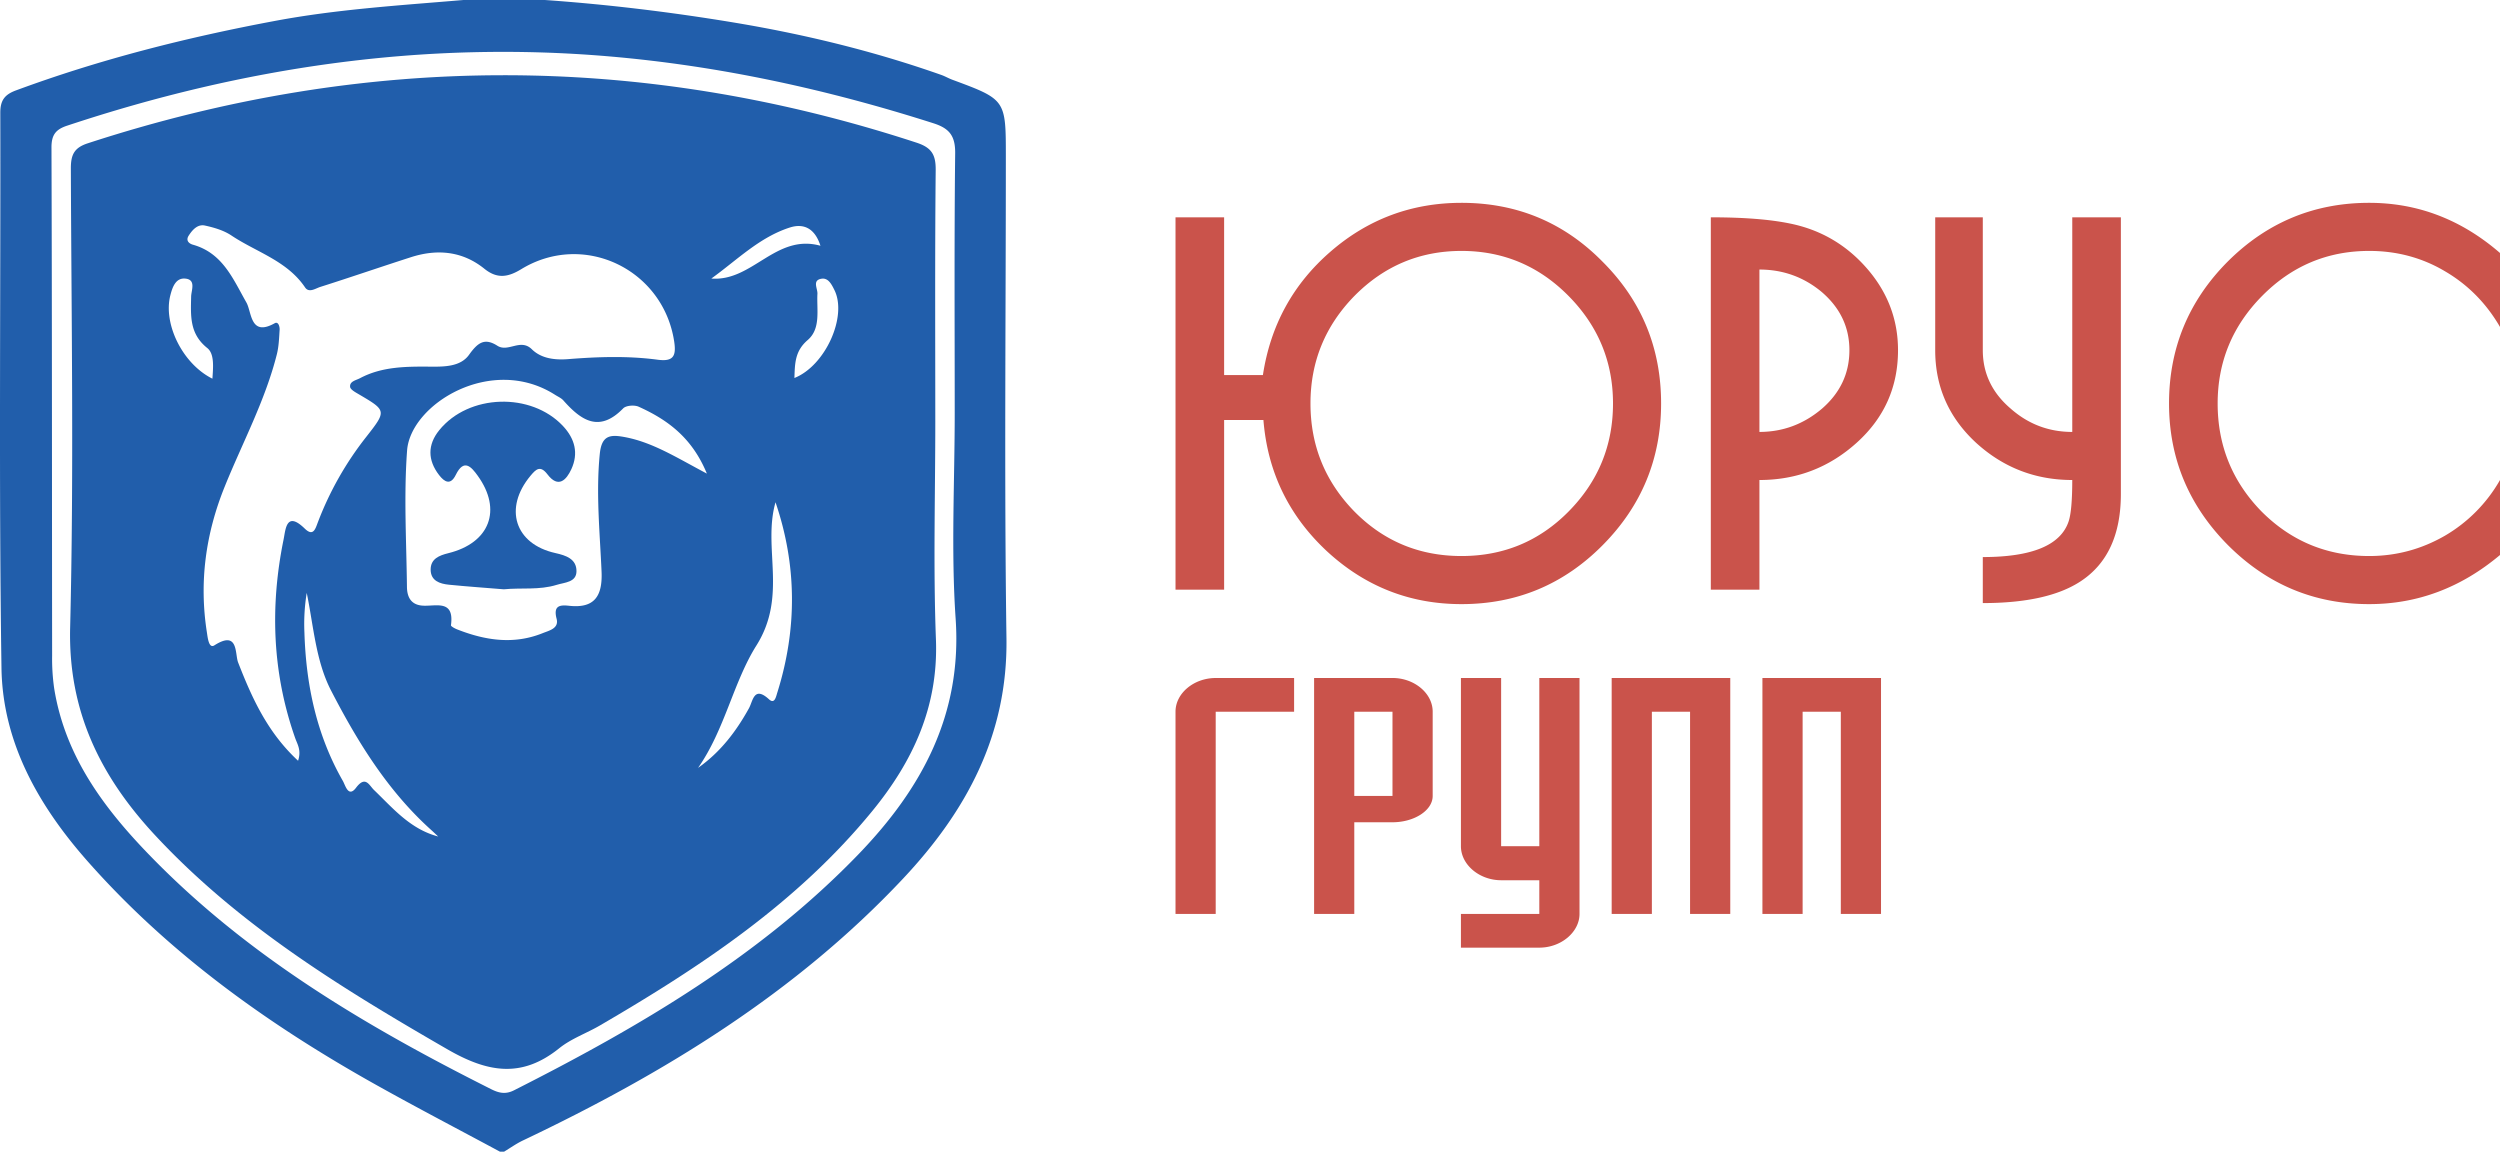 <svg width="233" height="108" fill="none" xmlns="http://www.w3.org/2000/svg"><path d="M109.558 20.254h4.53v14.7h3.615c.707-4.627 2.795-8.45 6.265-11.471 3.503-3.053 7.583-4.579 12.242-4.579 5.173 0 9.559 1.832 13.158 5.495 3.631 3.63 5.446 8.032 5.446 13.205 0 5.141-1.815 9.543-5.446 13.206-3.631 3.663-8.017 5.494-13.158 5.494-4.819 0-9.013-1.654-12.579-4.964-3.534-3.31-5.494-7.374-5.88-12.193h-3.663v15.808h-4.53V20.254Zm26.652 3.132c-3.888 0-7.213 1.398-9.976 4.194-2.732 2.795-4.097 6.137-4.097 10.024 0 3.92 1.365 7.278 4.097 10.073 2.731 2.764 6.056 4.145 9.976 4.145 3.92 0 7.246-1.381 9.977-4.145 2.763-2.795 4.145-6.153 4.145-10.073 0-3.887-1.382-7.23-4.145-10.024-2.763-2.796-6.089-4.194-9.977-4.194Zm27.769 21.351v10.218h-4.531V20.254c3.053 0 5.511.192 7.374.578 2.86.578 5.254 1.976 7.182 4.193 1.927 2.217 2.891 4.756 2.891 7.615 0 3.438-1.285 6.314-3.855 8.627-2.571 2.314-5.591 3.47-9.061 3.47Zm0-4.482c2.185 0 4.129-.723 5.832-2.169 1.702-1.478 2.554-3.293 2.554-5.446 0-2.153-.868-3.968-2.603-5.446-1.67-1.382-3.598-2.072-5.783-2.072v15.133Zm20.818 15.953v-4.29c4.594 0 7.261-1.108 8-3.325.225-.675.338-1.96.338-3.856-3.438 0-6.427-1.156-8.965-3.47-2.538-2.345-3.808-5.221-3.808-8.627V20.254h4.435V32.64c0 2.153.867 3.968 2.602 5.446 1.639 1.446 3.551 2.17 5.736 2.17V20.253h4.53v25.785c0 3.791-1.253 6.506-3.759 8.145-2.057 1.35-5.093 2.024-9.109 2.024ZM233 51.726c-3.631 3.052-7.695 4.578-12.194 4.578-5.108 0-9.494-1.831-13.157-5.494-3.663-3.695-5.495-8.097-5.495-13.206 0-5.14 1.816-9.543 5.447-13.205 3.662-3.663 8.064-5.495 13.205-5.495 4.531 0 8.595 1.558 12.194 4.675v6.892c-1.285-2.217-3.004-3.952-5.157-5.205-2.121-1.253-4.466-1.88-7.037-1.88-3.888 0-7.213 1.398-9.976 4.194-2.764 2.795-4.145 6.137-4.145 10.024 0 3.92 1.365 7.278 4.097 10.073 2.763 2.764 6.104 4.145 10.024 4.145 2.507 0 4.852-.626 7.037-1.88A14.06 14.06 0 0 0 233 44.738v6.989ZM120.61 66.33v-3.14h-7.306c-2.023 0-3.746 1.413-3.746 3.14v18.85h3.746V66.331h7.306Zm5.61 18.849v-8.544h3.56c2.023 0 3.746-1.1 3.746-2.45V66.33c0-1.728-1.723-3.142-3.746-3.142h-7.306v21.99h3.746Zm3.56-18.848v7.853h-3.56v-7.853h3.56Zm13.684-3.141v15.675h-3.559V63.19h-3.747v15.675c0 1.728 1.723 3.173 3.747 3.173h3.559v3.141h-7.306v3.141h7.306c2.061 0 3.747-1.476 3.747-3.141v-21.99h-3.747Zm14.05 21.989h3.747v-21.99h-11.053v21.99h3.747V66.331h3.559v18.848Zm14.05 0h3.747v-21.99h-11.053v21.99h3.747V66.331h3.559v18.848Z" fill="#CA534B"/><path d="M50.784 0c5.86.413 11.68 1.12 17.478 2.077C74.89 3.172 81.385 4.746 87.72 6.98c.357.125.69.323 1.045.454 4.979 1.846 4.98 1.844 4.98 7.178 0 14.961-.156 29.924.057 44.88.126 9.015-3.754 16.13-9.622 22.38-10.03 10.682-22.308 18.178-35.43 24.413-.625.294-1.182.699-1.772 1.052h-.38c-3.837-2.066-7.702-4.079-11.506-6.206-10.01-5.597-19.261-12.191-26.904-20.834C3.623 75.135.24 69.23.138 62.262-.116 45.01.066 27.753.028 10.499c0-1.155.416-1.686 1.452-2.07 7.852-2.904 15.942-4.944 24.163-6.483C31.43.86 37.312.5 43.171.002L50.784 0ZM88.98 38.461c0-8.054-.05-16.11.042-24.16.019-1.636-.532-2.337-2.033-2.815-9.855-3.146-19.893-5.348-30.231-6.232C39.443 3.776 22.67 6.263 6.254 11.713c-1.05.347-1.46.85-1.456 2.033.053 15.798.04 31.58.06 47.37a19.523 19.523 0 0 0 .189 3.026c1.052 6.585 4.933 11.565 9.428 16.11 9.024 9.13 19.922 15.544 31.295 21.256.705.355 1.334.513 2.127.113 11.692-5.914 22.937-12.492 32.133-22.024 5.875-6.1 9.647-12.993 9.036-21.928-.436-6.374-.085-12.802-.086-19.208Z" fill="#215EAB"/><path d="M87.17 39.243c0 6.786-.198 13.577.059 20.352.236 6.242-2.126 11.337-5.924 15.984-6.98 8.539-15.984 14.512-25.377 19.985-1.25.732-2.688 1.231-3.804 2.13-3.51 2.824-6.677 2.266-10.434.096-9.854-5.687-19.494-11.59-27.306-20.021-5.035-5.44-8.04-11.505-7.846-19.29.354-14.257.118-28.53.066-42.797 0-1.285.327-1.92 1.583-2.329 25.745-8.402 51.478-8.49 77.237-.056 1.408.46 1.797 1.123 1.783 2.556-.077 7.791-.039 15.592-.037 23.39Zm-59.39 31.66c.326-.982-.066-1.534-.27-2.116-2.134-6.067-2.356-12.252-1.08-18.508.193-.939.243-2.696 1.971-1.016.804.782.996.016 1.231-.605a30.152 30.152 0 0 1 4.475-7.905c1.941-2.478 1.934-2.478-.674-4.012-.313-.183-.782-.435-.804-.69-.048-.515.544-.604.917-.8 2.033-1.083 4.26-1.096 6.485-1.08 1.354.014 2.878.02 3.683-1.103.806-1.123 1.435-1.614 2.638-.846 1.016.649 2.152-.715 3.217.331.885.87 2.159 1.017 3.396.917 2.784-.222 5.575-.313 8.346.058 1.477.196 1.72-.383 1.525-1.688-1.018-6.75-8.435-10.305-14.252-6.755-1.219.742-2.234.938-3.441-.038-2.034-1.64-4.38-1.864-6.83-1.08-2.83.91-5.64 1.878-8.471 2.777-.441.14-1.044.582-1.408.046-1.678-2.49-4.536-3.285-6.86-4.837-.712-.479-1.611-.743-2.462-.929-.684-.156-1.174.388-1.526.938-.289.45.012.737.4.847 2.771.782 3.724 3.176 4.98 5.387.507.893.342 3.217 2.637 1.93.34-.191.48.328.458.625-.05.753-.072 1.522-.253 2.248-1.086 4.325-3.207 8.25-4.866 12.357-1.777 4.394-2.392 8.899-1.66 13.577.077.487.174 1.547.698 1.214 2.263-1.442 1.9.782 2.213 1.594 1.294 3.316 2.726 6.508 5.587 9.161Zm38.102-26.76c-1.383-3.362-3.673-5.025-6.357-6.237-.394-.178-1.178-.122-1.447.157-2.233 2.292-3.923 1.118-5.57-.74-.203-.229-.518-.36-.782-.53-5.944-3.784-13.467.89-13.785 5.188-.313 4.223-.063 8.48-.013 12.723.011.854.313 1.631 1.385 1.736 1.22.12 3.056-.652 2.717 1.832-.016.106.374.312.6.398 2.61 1.023 5.256 1.427 7.951.34.613-.247 1.531-.438 1.294-1.342-.313-1.202.272-1.308 1.15-1.21 2.39.268 3.13-.913 3.042-3.145-.157-3.662-.534-7.312-.168-11 .166-1.656.873-1.83 2.18-1.602 2.679.463 4.931 1.914 7.803 3.431ZM40.84 77.963c-.22-.206-.438-.414-.661-.616-4.058-3.65-6.873-8.24-9.329-12.998-1.422-2.756-1.627-6.003-2.262-9.093a18.018 18.018 0 0 0-.216 3.701c.149 4.88 1.136 9.551 3.585 13.83.234.407.506 1.587 1.23.626.882-1.165 1.215-.219 1.677.222 1.777 1.708 3.367 3.637 5.976 4.328Zm31.44-31.16c-1.221 4.274 1.148 8.702-1.788 13.365-2.141 3.405-2.953 7.863-5.434 11.398 2.085-1.466 3.548-3.393 4.746-5.558.37-.669.458-2.124 1.866-.833.538.492.657-.263.782-.648 1.871-5.969 1.807-11.903-.175-17.719l.003-.004Zm-52.484-11.51c.08-1.117.185-2.328-.477-2.855-1.674-1.335-1.54-3.019-1.505-4.799.011-.582.49-1.584-.558-1.675-.876-.075-1.186.793-1.378 1.553-.69 2.67 1.139 6.393 3.918 7.776Zm54.25-.066c2.894-1.157 4.938-5.751 3.721-8.196-.256-.513-.567-1.154-1.2-1.054-.892.142-.356.913-.383 1.407-.082 1.496.338 3.229-.9 4.302-1.211 1.034-1.197 2.198-1.246 3.541h.008Zm2.42-12.322c-.54-1.69-1.619-2.096-2.855-1.7-2.845.915-4.935 3.048-7.315 4.755 3.833.305 6.001-4.213 10.17-3.055Z" fill="#215EAB"/><path d="M46.953 54.923c-1.702-.14-3.407-.257-5.107-.427-.855-.085-1.705-.36-1.71-1.408 0-1.01.795-1.32 1.65-1.532 3.858-.952 5.033-4.027 2.741-7.213-.591-.822-1.286-1.641-2.046-.088-.494 1.007-1.057.673-1.564.014-1.064-1.386-1.078-2.815.019-4.172 2.743-3.39 8.57-3.56 11.537-.388 1.114 1.192 1.456 2.538.782 4.01-.469 1.02-1.22 1.82-2.233.49-.673-.88-1.073-.469-1.575.127-2.527 3.029-1.472 6.368 2.313 7.21 1 .222 1.97.55 1.968 1.684 0 1.05-1.095 1.045-1.85 1.28-1.614.502-3.275.252-4.925.413Z" fill="#215EAB"/></svg>